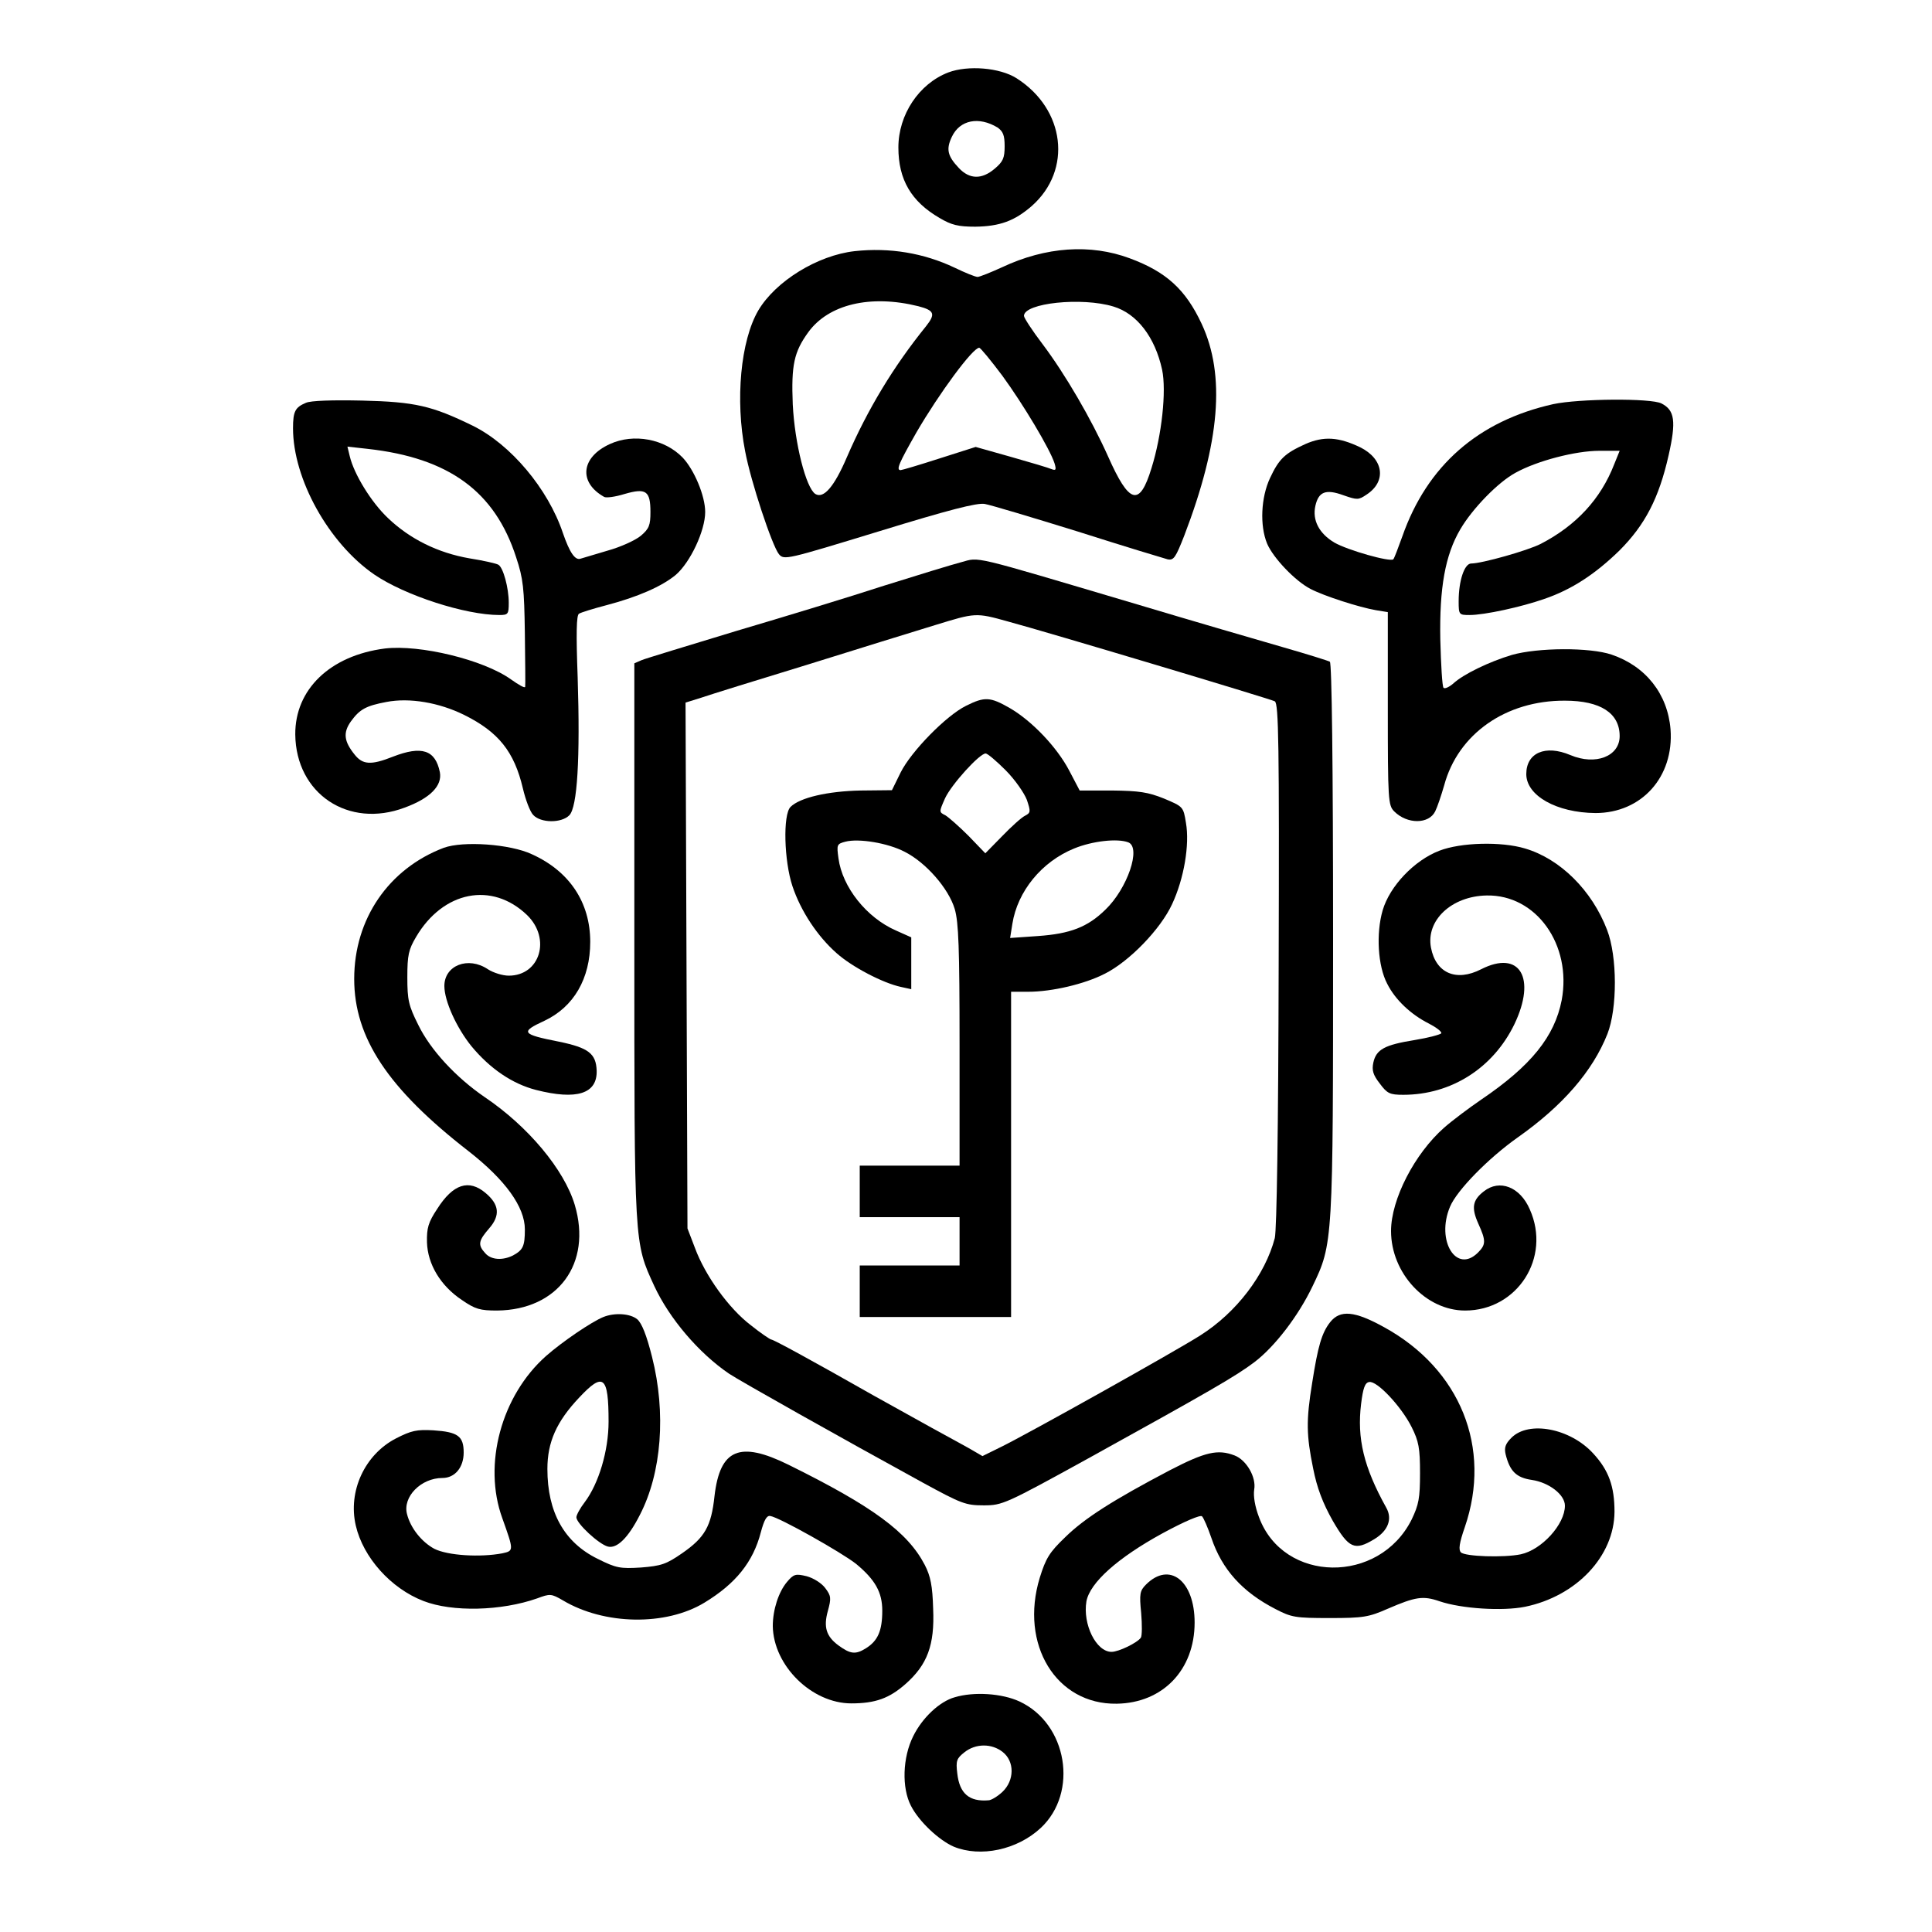 <?xml version="1.0" standalone="no"?>
<!DOCTYPE svg PUBLIC "-//W3C//DTD SVG 20010904//EN"
 "http://www.w3.org/TR/2001/REC-SVG-20010904/DTD/svg10.dtd">
<svg version="1.0" xmlns="http://www.w3.org/2000/svg"
 width="600pt" height="600pt" viewBox="0 0 600 600"
 preserveAspectRatio="xMidYMid meet">
<g transform="translate(0,600) scale(0.1,-0.1)"
fill="#000000" stroke="none">
<path d="M2945 5775 c-91 -35 -155 -131 -155 -233 0 -100 40 -168 128 -219 37
-22 58 -27 111 -27 76 1 122 18 175 64 127 112 104 301 -47 397 -52 33 -151
41 -212 18z m153 -171 c17 -12 22 -24 22 -58 0 -37 -5 -48 -31 -70 -40 -34
-78 -33 -111 2 -36 38 -40 59 -22 97 25 53 84 64 142 29z"/>
<path d="M2654 5220 c-115 -13 -245 -93 -299 -184 -55 -94 -72 -278 -41 -437
18 -96 84 -294 105 -320 16 -19 23 -17 311 71 218 67 304 89 328 85 18 -3 148
-42 290 -86 141 -45 267 -83 278 -86 19 -4 25 5 52 74 111 290 128 498 54 657
-50 107 -110 162 -224 204 -121 45 -260 36 -396 -28 -35 -16 -70 -30 -76 -30
-7 0 -39 13 -72 29 -95 45 -201 63 -310 51z m198 -171 c50 -13 54 -24 24 -62
-101 -125 -181 -257 -246 -407 -39 -91 -72 -130 -98 -114 -29 19 -64 157 -70
278 -5 123 4 163 48 224 63 87 193 118 342 81z m606 -1 c73 -22 129 -95 151
-196 14 -66 -1 -204 -33 -306 -37 -121 -69 -112 -135 37 -52 116 -133 255
-203 348 -32 42 -58 82 -58 88 0 40 180 59 278 29z m-345 -215 c65 -89 148
-228 162 -272 6 -20 4 -23 -9 -18 -9 4 -66 21 -126 38 l-110 31 -113 -36 c-62
-20 -116 -36 -120 -36 -15 0 -5 22 49 117 71 122 175 263 195 263 4 0 36 -39
72 -87z"/>
<path d="M950 4749 c-33 -14 -40 -26 -40 -79 0 -157 110 -356 252 -454 95 -65
283 -126 389 -126 27 0 29 3 29 38 0 46 -17 109 -32 118 -6 4 -46 13 -90 20
-98 17 -185 60 -253 125 -52 49 -106 137 -119 193 l-7 29 63 -7 c252 -28 395
-132 461 -337 22 -66 25 -96 27 -235 1 -87 2 -163 1 -167 -1 -5 -20 6 -44 23
-85 61 -283 109 -392 96 -170 -22 -279 -127 -278 -267 2 -184 165 -293 340
-227 79 29 117 68 109 110 -14 69 -56 83 -146 48 -68 -27 -94 -25 -119 7 -33
41 -36 68 -11 103 27 37 46 48 110 60 72 14 164 -2 241 -40 107 -53 156 -114
183 -229 8 -34 22 -72 32 -82 23 -25 87 -26 112 -1 25 25 34 177 26 428 -5
137 -4 193 4 198 6 4 45 16 87 27 95 25 171 58 214 94 45 39 91 137 91 195 0
50 -34 131 -70 169 -56 58 -152 76 -226 42 -90 -41 -98 -119 -18 -164 6 -4 35
0 64 9 66 19 80 10 80 -56 0 -41 -4 -52 -30 -74 -17 -14 -63 -35 -103 -46 -40
-12 -77 -23 -84 -25 -17 -6 -34 19 -55 80 -46 137 -162 275 -280 333 -127 62
-179 74 -343 78 -92 2 -160 0 -175 -7z"/>
<path d="M4824 4745 c-233 -52 -392 -191 -469 -411 -13 -36 -25 -68 -28 -71
-10 -9 -141 28 -183 52 -47 28 -69 69 -59 114 10 44 32 53 87 33 43 -15 47
-15 72 2 63 41 53 111 -20 147 -67 32 -113 35 -170 10 -64 -29 -82 -46 -110
-106 -28 -60 -32 -147 -9 -203 19 -45 88 -117 135 -141 42 -22 151 -57 203
-66 l37 -6 0 -299 c0 -285 1 -301 20 -320 40 -40 107 -40 127 0 7 14 19 50 28
81 43 160 192 264 375 263 111 0 170 -39 170 -110 0 -63 -75 -92 -153 -59 -78
33 -137 7 -137 -59 0 -67 94 -120 215 -121 143 0 244 112 233 260 -9 110 -77
196 -183 232 -68 23 -229 22 -310 -1 -70 -21 -151 -60 -182 -89 -13 -11 -26
-17 -30 -13 -4 4 -8 71 -10 150 -3 160 15 262 62 342 38 65 118 147 172 176
67 37 186 68 260 68 l63 0 -17 -42 c-42 -108 -118 -190 -228 -247 -41 -21
-183 -61 -216 -61 -21 0 -39 -53 -39 -117 0 -42 1 -43 34 -43 46 0 161 25 232
50 85 29 158 77 233 150 80 80 123 163 153 296 24 106 19 140 -22 161 -33 17
-256 15 -336 -2z"/>
<path d="M2985 4254 c-27 -7 -135 -40 -240 -73 -104 -34 -311 -97 -460 -141
-148 -45 -280 -85 -292 -90 l-23 -10 0 -862 c0 -950 -1 -935 62 -1072 47 -101
138 -208 232 -272 31 -21 349 -200 601 -338 121 -66 134 -71 190 -71 58 0 67
4 325 146 376 208 458 255 516 299 63 48 136 143 180 235 64 133 64 135 64
1080 0 543 -4 856 -10 860 -5 3 -69 23 -142 44 -73 21 -286 83 -473 139 -506
150 -471 142 -530 126z m145 -184 c116 -31 817 -241 829 -248 12 -7 14 -134
12 -817 -1 -517 -6 -824 -12 -850 -30 -114 -119 -231 -231 -302 -75 -48 -538
-307 -620 -347 l-57 -28 -43 25 c-24 13 -74 41 -113 62 -38 21 -119 66 -180
100 -199 113 -313 175 -320 175 -3 0 -33 20 -64 45 -67 51 -141 153 -173 240
l-23 60 -3 817 -3 816 48 15 c26 9 174 55 328 102 154 48 334 104 400 124 124
38 125 39 225 11z"/>
<path d="M3000 3808 c-61 -30 -170 -141 -203 -207 l-27 -55 -97 -1 c-102 -2
-189 -22 -218 -51 -24 -24 -20 -168 6 -246 26 -78 78 -156 137 -208 48 -43
144 -93 200 -105 l32 -7 0 81 0 80 -47 21 c-92 40 -167 135 -179 224 -6 43 -5
45 21 52 42 11 132 -4 184 -31 66 -33 137 -114 156 -178 12 -41 15 -120 15
-424 l0 -373 -155 0 -155 0 0 -80 0 -80 155 0 155 0 0 -75 0 -75 -155 0 -155
0 0 -80 0 -80 235 0 235 0 0 505 0 505 53 0 c74 0 176 24 238 56 76 38 173
138 209 216 37 79 55 185 43 253 -8 50 -9 50 -68 75 -50 20 -77 24 -161 25
l-101 0 -32 61 c-38 73 -116 155 -185 195 -61 35 -78 36 -136 7z m123 -200
c29 -29 58 -71 66 -92 12 -36 12 -40 -5 -49 -11 -5 -43 -34 -71 -63 l-53 -54
-52 54 c-29 29 -62 58 -72 64 -20 10 -20 10 -1 53 20 43 107 139 126 139 6 0
34 -24 62 -52z m381 -224 c41 -16 -3 -144 -71 -209 -55 -54 -109 -75 -210 -82
l-86 -6 7 44 c16 101 91 193 192 234 56 23 134 32 168 19z"/>
<path d="M1378 3367 c-171 -65 -278 -221 -278 -407 0 -183 105 -341 355 -535
114 -89 175 -173 175 -243 0 -53 -6 -64 -37 -81 -32 -16 -68 -14 -86 7 -24 26
-21 39 12 77 35 40 32 74 -11 110 -52 44 -101 28 -150 -49 -28 -42 -33 -60
-32 -104 2 -68 42 -135 108 -179 42 -29 57 -33 110 -33 189 2 295 146 241 328
-33 110 -145 244 -280 335 -89 61 -168 146 -206 224 -30 60 -34 77 -34 148 0
69 4 86 27 125 84 143 236 173 345 68 75 -73 40 -188 -57 -188 -19 0 -48 9
-65 20 -61 41 -135 12 -135 -52 0 -47 38 -130 84 -187 58 -70 127 -117 201
-136 126 -32 190 -12 188 60 -2 53 -25 71 -117 90 -117 23 -121 30 -45 65 91
43 142 131 142 245 0 122 -64 219 -181 272 -68 32 -214 42 -274 20z"/>
<path d="M4470 3358 c-78 -30 -154 -110 -176 -185 -21 -72 -15 -173 14 -228
25 -50 74 -96 130 -124 23 -12 40 -25 38 -30 -3 -4 -40 -14 -83 -21 -93 -15
-119 -29 -128 -70 -5 -24 -1 -38 20 -65 23 -31 31 -35 73 -35 149 0 279 83
345 219 69 144 17 232 -103 171 -78 -40 -141 -12 -156 67 -16 85 64 160 173
162 154 3 265 -153 233 -325 -22 -113 -95 -204 -250 -309 -38 -26 -90 -65
-115 -87 -92 -81 -165 -223 -165 -321 0 -131 108 -247 230 -247 162 0 268 164
201 314 -30 70 -94 95 -143 56 -35 -27 -39 -51 -17 -100 24 -53 24 -65 -1 -90
-67 -67 -131 37 -87 142 21 51 119 151 211 216 139 98 232 205 278 321 31 79
31 240 -1 323 -47 123 -146 221 -255 253 -73 22 -199 19 -266 -7z"/>
<path d="M1874 1910 c-37 -15 -128 -77 -178 -121 -139 -123 -197 -337 -136
-504 36 -101 36 -101 0 -109 -69 -13 -169 -7 -211 14 -39 21 -74 64 -85 108
-14 53 43 112 110 112 39 0 66 33 66 79 0 51 -18 64 -94 69 -52 3 -69 -1 -116
-25 -97 -50 -150 -164 -125 -271 23 -99 109 -195 210 -234 90 -35 242 -31 353
8 40 15 44 15 80 -6 129 -77 320 -80 440 -7 97 59 151 126 175 219 10 37 18
52 29 50 28 -4 223 -114 267 -149 59 -49 81 -88 81 -145 0 -63 -14 -94 -51
-117 -32 -20 -48 -18 -85 9 -38 28 -47 57 -33 107 11 40 10 47 -8 71 -11 15
-36 31 -58 37 -34 8 -40 7 -61 -18 -26 -31 -44 -86 -44 -137 2 -123 121 -240
244 -240 75 0 118 16 168 60 68 60 91 121 86 234 -2 71 -8 101 -26 136 -53
102 -162 182 -423 311 -152 75 -213 49 -230 -97 -10 -94 -30 -129 -101 -178
-49 -34 -65 -39 -127 -44 -65 -4 -77 -2 -135 27 -104 51 -156 145 -156 279 0
83 28 147 99 222 75 80 91 67 91 -75 0 -91 -31 -193 -74 -250 -14 -18 -26 -40
-26 -47 0 -19 70 -84 98 -91 28 -7 63 27 99 98 68 131 82 317 38 491 -17 68
-32 105 -46 117 -22 18 -70 21 -105 7z"/>
<path d="M4131 1894 c-26 -33 -38 -74 -56 -189 -19 -117 -18 -162 3 -265 12
-61 30 -108 61 -163 50 -86 68 -94 129 -57 43 26 57 63 37 98 -70 126 -91 215
-78 322 6 49 12 66 25 68 24 5 100 -76 132 -140 22 -44 26 -65 26 -143 0 -78
-4 -98 -26 -144 -101 -202 -398 -198 -474 7 -13 34 -18 66 -15 86 7 38 -24 92
-61 106 -52 20 -91 11 -201 -46 -175 -92 -265 -149 -325 -208 -49 -47 -60 -65
-79 -126 -63 -207 51 -394 239 -391 143 2 242 105 242 252 0 130 -78 191 -151
118 -19 -19 -21 -29 -15 -88 3 -36 3 -71 -1 -77 -11 -16 -69 -44 -91 -44 -48
0 -90 86 -78 157 11 58 97 135 236 211 70 38 118 58 123 53 5 -5 18 -35 29
-67 33 -98 96 -168 199 -221 50 -26 62 -28 169 -28 104 0 121 3 180 29 86 37
109 41 161 23 68 -23 195 -31 265 -17 160 33 277 157 278 295 0 79 -18 129
-66 181 -71 78 -200 103 -254 49 -19 -19 -23 -31 -18 -52 13 -52 33 -72 81
-79 54 -8 103 -46 103 -80 0 -58 -72 -137 -137 -151 -53 -11 -173 -7 -186 6
-8 8 -5 29 12 78 85 247 -14 491 -250 621 -92 51 -137 55 -168 16z"/>
<path d="M2965 729 c-47 -13 -101 -64 -129 -121 -33 -66 -36 -160 -7 -216 25
-49 87 -107 133 -127 83 -34 197 -10 270 58 118 110 83 324 -66 393 -54 25
-141 31 -201 13z m149 -170 c37 -29 37 -88 -1 -124 -15 -14 -35 -26 -43 -26
-60 -5 -90 21 -97 83 -5 40 -2 47 22 66 35 28 85 28 119 1z"/>
</g>
</svg>

